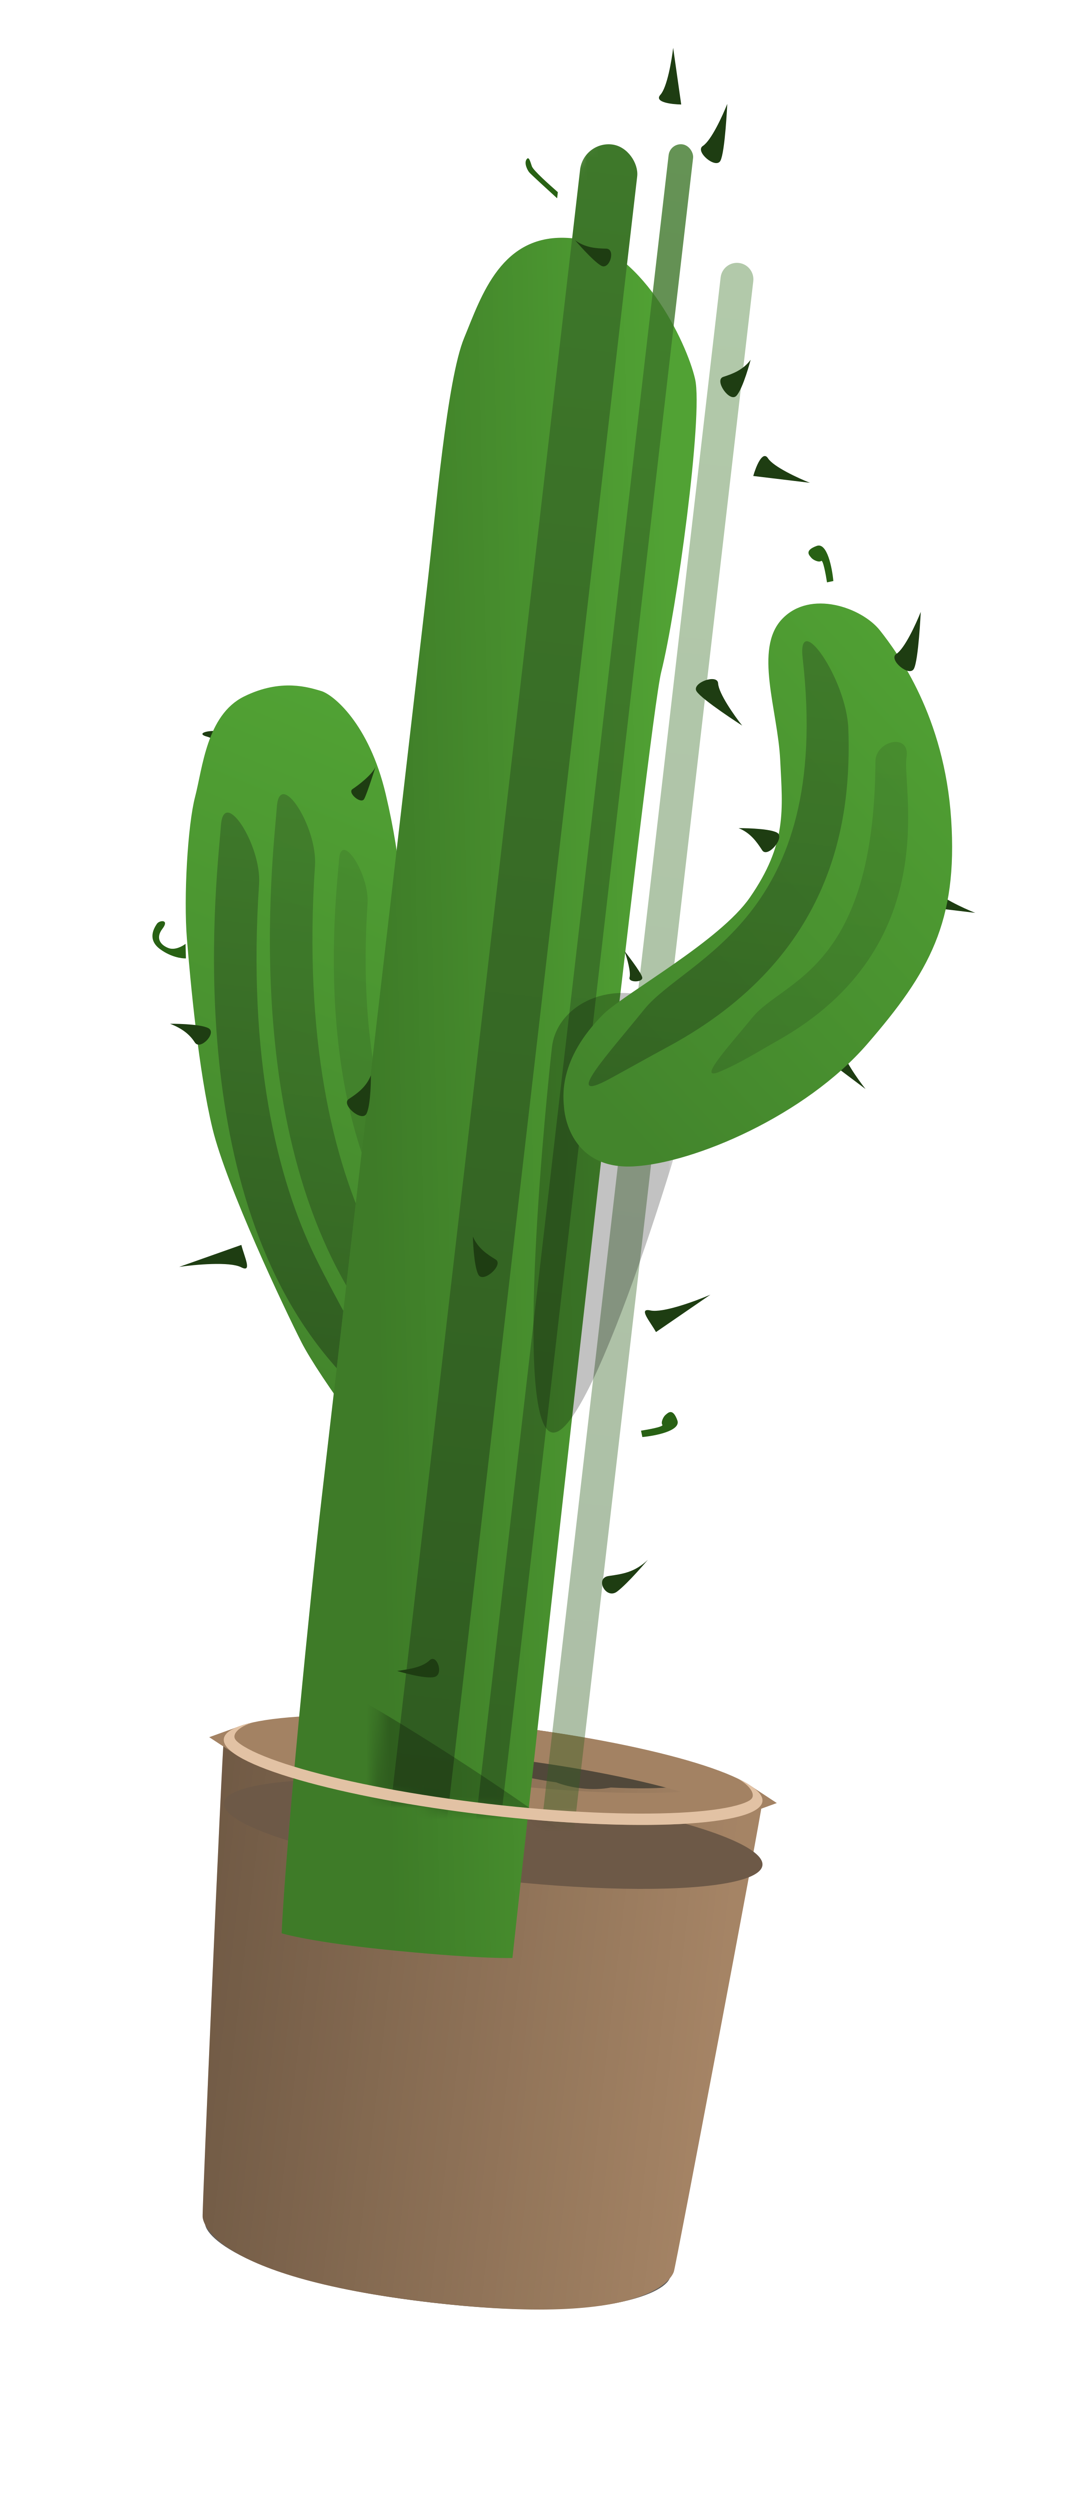 <svg width="92" height="215" viewBox="0 0 92 215" fill="none" xmlns="http://www.w3.org/2000/svg">
<g opacity="0.64" filter="url(#filter0_f_1_58560)">
<path d="M57.685 195.745C57.528 197.107 52.239 199.754 37.137 198.006C22.036 196.257 17.492 192.471 17.65 191.109C17.808 189.748 26.857 190.034 37.912 191.314C48.968 192.594 57.843 194.384 57.685 195.745Z" fill="black"/>
</g>
<path d="M65.617 154.905C65.428 156.537 58.118 195.082 58.001 195.318C58.001 195.318 56.935 200.298 37.137 198.006C17.339 195.713 17.439 190.621 17.439 190.621C17.38 190.364 19.082 151.077 19.26 149.537C19.464 147.776 30.086 146.864 42.887 148.347C55.688 149.829 65.842 152.968 65.617 154.905Z" fill="#A58465"/>
<path d="M65.617 154.905C65.428 156.537 58.118 195.082 58.001 195.318C58.001 195.318 56.935 200.298 37.137 198.006C17.339 195.713 17.439 190.621 17.439 190.621C17.38 190.364 19.082 151.077 19.26 149.537C19.464 147.776 30.086 146.864 42.887 148.347C55.688 149.829 65.842 152.968 65.617 154.905Z" fill="url(#paint0_linear_1_58560)" fill-opacity="0.32"/>
<g filter="url(#filter1_i_1_58560)">
<ellipse cx="42.439" cy="152.221" rx="23.333" ry="3.9" transform="rotate(6.605 42.439 152.221)" fill="#6D5947"/>
</g>
<g filter="url(#filter2_i_1_58560)">
<path d="M50.406 153.143C51.588 153.28 52.629 153.613 53.34 154.03C57.043 154.615 59.688 155.387 59.626 155.929C59.567 156.443 56.355 156.66 52.57 156.466C51.849 156.609 50.961 156.643 50.013 156.533C49.214 156.44 48.48 156.258 47.868 156.022C46.522 155.83 45.367 155.603 44.416 155.36C43.062 155.526 41.193 155.511 39.148 155.275C37.146 155.043 35.356 154.643 34.08 154.184C33.703 154.148 33.318 154.109 32.927 154.064C28.393 153.539 24.781 152.571 24.858 151.903C24.937 151.234 28.674 151.118 33.208 151.642C33.598 151.688 33.982 151.738 34.357 151.789C35.704 151.634 37.539 151.653 39.541 151.885C41.951 152.164 44.054 152.689 45.322 153.265C45.929 153.28 46.587 153.31 47.285 153.355C48.076 153.096 49.192 153.003 50.406 153.143Z" fill="#51483A"/>
</g>
<path d="M42.729 149.713C49.078 150.448 54.744 151.54 58.764 152.7C60.785 153.283 62.328 153.866 63.322 154.399C63.523 154.506 63.689 154.607 63.825 154.697C63.672 154.753 63.487 154.815 63.267 154.874C62.177 155.165 60.542 155.379 58.442 155.485C54.263 155.696 48.497 155.464 42.148 154.729C35.799 153.994 30.133 152.901 26.113 151.741C24.092 151.158 22.55 150.576 21.556 150.044C21.354 149.936 21.189 149.834 21.052 149.744C21.206 149.688 21.39 149.628 21.611 149.569C22.701 149.278 24.335 149.062 26.435 148.956C30.614 148.746 36.38 148.977 42.729 149.713Z" stroke="#A38263" stroke-width="2.75"/>
<path d="M45.775 14.303C45.91 14.675 47.31 15.908 48.009 16.525L47.948 17.053C47.197 16.371 45.663 14.968 45.539 14.811C45.383 14.614 45.093 14.046 45.31 13.714C45.526 13.382 45.641 13.931 45.775 14.303Z" fill="#286114"/>
<path d="M41.109 49.633C41.271 49.769 43.27 51.964 43.97 52.58L43.355 53.283C42.603 52.602 41.003 50.238 40.879 50.081C40.723 49.884 40.227 49.222 40.623 49.219C40.623 49.219 40.947 49.496 41.109 49.633Z" fill="#1E3D12"/>
<path d="M14.502 81.529C15.048 81.735 15.707 81.371 15.968 81.164L16.001 82.417C15.643 82.435 14.698 82.301 13.78 81.624C12.632 80.777 13.281 79.782 13.498 79.45L13.498 79.45C13.714 79.118 14.612 79.043 13.984 79.863C13.355 80.683 13.82 81.272 14.502 81.529Z" fill="#286114"/>
<path d="M17.852 63.358C18.819 63.612 19.262 65.008 19.363 65.674C20.061 65.279 21.462 64.454 21.478 64.313C21.498 64.137 19.648 63.209 18.966 62.951C18.284 62.694 16.643 63.039 17.852 63.358Z" fill="#1E3D12"/>
<path d="M42.953 32.536C43.817 32.03 45.066 32.265 45.607 32.665C45.823 31.89 46.078 31.227 45.99 31.116C45.88 30.977 43.917 31.633 43.252 31.934C42.588 32.236 41.873 33.168 42.953 32.536Z" fill="#1E3D12"/>
<path d="M36.648 83.915C36.393 84.885 35.145 85.109 34.553 85.1L34.761 86.374C35.054 86.407 35.51 85.746 36.072 85.812C36.775 85.893 37.273 87.735 37.334 87.207C37.383 86.784 36.896 86.383 36.795 85.717C36.753 85.058 36.902 82.945 36.648 83.915Z" fill="#286114"/>
<path d="M74.49 93.651L70.561 90.698C71.163 90.113 72.377 89.159 72.419 90.021C72.462 90.882 73.818 92.8 74.49 93.651Z" fill="#1E3D12"/>
<path d="M37.863 65.738L45.553 69.43C44.73 70.818 44.005 73.043 43.498 71.461C42.992 69.879 39.531 66.986 37.863 65.738Z" fill="#1E3D12"/>
<path d="M15.42 108.947L20.771 107.055C21.034 108.096 21.736 109.483 20.756 108.979C19.776 108.474 16.79 108.747 15.42 108.947Z" fill="#1E3D12"/>
<path d="M61.136 111.336L56.455 114.551C55.932 113.614 54.896 112.457 55.973 112.69C57.05 112.923 59.864 111.884 61.136 111.336Z" fill="#1E3D12"/>
<path d="M83.927 78.501L79.05 77.914C79.28 77.106 79.856 75.671 80.322 76.396C80.789 77.121 82.92 78.101 83.927 78.501Z" fill="#1E3D12"/>
<path d="M69.702 41.519L64.826 40.932C65.055 40.124 65.631 38.69 66.098 39.414C66.564 40.139 68.695 41.119 69.702 41.519Z" fill="#1E3D12"/>
<path d="M57.933 4.111L58.627 8.987C57.789 8.974 56.259 8.788 56.836 8.148C57.414 7.509 57.808 5.19 57.933 4.111Z" fill="#1E3D12"/>
<path d="M69.817 47.96C69.662 47.764 69.176 47.35 70.291 46.944C71.182 46.619 71.615 48.822 71.72 49.965L71.173 50.08C71.072 49.414 70.831 48.113 70.675 48.238C70.479 48.393 69.972 48.156 69.817 47.96Z" fill="#286114"/>
<g filter="url(#filter3_ii_1_58560)">
<path d="M25.949 119.438C27.399 122.283 33.371 130.648 36.462 133.148C42.172 139.163 41.441 110.347 41.126 109.775C40.391 108.44 37.181 102.358 36.723 100.163C36.265 97.969 35.419 91.447 35.051 86.942C34.683 82.438 34.625 78.327 33.191 72.272C31.756 66.217 28.665 63.717 27.632 63.419C26.598 63.121 24.201 62.308 20.992 63.9C17.782 65.491 17.428 70.09 16.791 72.514C16.155 74.939 15.792 81.143 16.087 84.746C16.381 88.35 17.085 96.105 18.29 101.063C19.495 106.021 24.499 116.594 25.949 119.438Z" fill="url(#paint1_linear_1_58560)"/>
</g>
<g filter="url(#filter4_f_1_58560)">
<path d="M28.451 117.051C15.291 101.608 18.762 74.706 19.015 70.987C19.243 67.626 22.52 72.667 22.296 76.03C21.299 90.96 23.855 101.384 27.123 108.082C30.415 114.829 37.938 126.85 32.587 121.585C31.507 120.521 30.145 119.04 28.451 117.051Z" fill="url(#paint2_linear_1_58560)"/>
</g>
<g opacity="0.8" filter="url(#filter5_f_1_58560)">
<path d="M33.261 115.467C20.102 100.023 23.573 73.121 23.825 69.403C24.054 66.041 27.331 71.083 27.107 74.445C26.11 89.375 28.665 99.799 31.933 106.497C35.225 113.244 42.749 125.266 37.398 120C36.317 118.937 34.956 117.456 33.261 115.467Z" fill="url(#paint3_linear_1_58560)"/>
</g>
<g opacity="0.4" filter="url(#filter6_f_1_58560)">
<path d="M36.229 108.48C26.385 96.896 28.988 76.712 29.178 73.922C29.349 71.404 31.802 75.179 31.633 77.698C31.003 87.096 32.246 94.115 34.105 99.099C36.73 106.134 42.337 115.404 37.358 109.783C37.006 109.385 36.63 108.951 36.229 108.48Z" fill="url(#paint4_linear_1_58560)"/>
</g>
<path d="M14.639 88.036C14.639 88.036 17.187 88.017 17.938 88.418C18.688 88.818 17.233 90.368 16.766 89.643C16.3 88.919 15.646 88.435 14.639 88.036Z" fill="#1E3D12"/>
<mask id="mask0_1_58560" style="mask-type:alpha" maskUnits="userSpaceOnUse" x="15" y="62" width="27" height="72">
<path d="M25.949 119.438C27.399 122.283 33.371 130.648 36.462 133.148C42.172 139.163 41.441 110.347 41.126 109.775C40.391 108.44 37.181 102.358 36.723 100.163C36.265 97.969 35.419 91.447 35.051 86.942C34.683 82.438 34.625 78.327 33.191 72.272C31.756 66.217 28.665 63.717 27.632 63.419C26.598 63.121 24.201 62.308 20.992 63.9C17.782 65.491 17.428 70.09 16.791 72.514C16.155 74.939 15.792 81.143 16.087 84.746C16.381 88.35 17.085 96.105 18.29 101.063C19.495 106.021 24.499 116.594 25.949 119.438Z" fill="url(#paint5_linear_1_58560)"/>
</mask>
<g mask="url(#mask0_1_58560)">
<g opacity="0.32" filter="url(#filter7_f_1_58560)">
<path d="M32.532 127.478C32.01 123.921 30.856 87.421 33.56 87.02C36.264 86.619 41.803 122.469 42.326 126.026C42.848 129.583 41.079 132.791 38.375 133.192C35.67 133.594 33.054 131.035 32.532 127.478Z" fill="black"/>
</g>
</g>
<path d="M57.282 121.668C57.478 121.512 57.891 121.025 58.295 122.142C58.618 123.037 56.421 123.472 55.282 123.578L55.167 123.029C55.831 122.928 57.129 122.686 57.005 122.528C56.849 122.332 57.086 121.824 57.282 121.668Z" fill="#286114"/>
<path d="M34.156 113.116C34.156 113.116 36.425 113.83 36.924 114.096C37.423 114.362 36.389 115.586 36.079 115.104C35.769 114.623 34.825 113.381 34.156 113.116Z" fill="#1E3D12"/>
<path d="M30.56 138.029C30.56 138.029 32.548 140.643 33.283 141.072C34.018 141.5 34.76 139.204 33.9 139.189C33.04 139.173 31.429 138.677 30.56 138.029Z" fill="#1E3D12"/>
<g filter="url(#filter8_i_1_58560)">
<path d="M35.684 116.818C34.737 124.989 32.568 146.795 32.239 154.252C32.239 154.252 34.745 155.042 42.207 155.763C49.668 156.484 52.101 156.374 52.101 156.374C55.578 124.297 63.856 49.947 64.907 45.785C66.221 40.584 68.53 23.719 67.823 20.604C67.116 17.488 63.117 8.994 57.127 8.479C51.136 7.964 49.43 13.477 47.948 17.053C46.466 20.629 45.492 32.116 44.758 38.455L39.456 84.24L35.684 116.818Z" fill="#51A234"/>
<path d="M35.684 116.818C34.737 124.989 32.568 146.795 32.239 154.252C32.239 154.252 34.745 155.042 42.207 155.763C49.668 156.484 52.101 156.374 52.101 156.374C55.578 124.297 63.856 49.947 64.907 45.785C66.221 40.584 68.53 23.719 67.823 20.604C67.116 17.488 63.117 8.994 57.127 8.479C51.136 7.964 49.43 13.477 47.948 17.053C46.466 20.629 45.492 32.116 44.758 38.455L39.456 84.24L35.684 116.818Z" fill="url(#paint6_linear_1_58560)" fill-opacity="0.24"/>
</g>
<mask id="mask1_1_58560" style="mask-type:alpha" maskUnits="userSpaceOnUse" x="32" y="8" width="36" height="149">
<path d="M35.684 116.818C34.737 124.989 32.568 146.795 32.239 154.252C32.239 154.252 34.745 155.042 42.207 155.764C49.668 156.485 52.101 156.374 52.101 156.374C55.578 124.297 63.856 49.947 64.907 45.786C66.221 40.584 68.53 23.72 67.823 20.604C67.116 17.488 63.117 8.995 57.127 8.479C51.136 7.964 49.43 13.477 47.948 17.053C46.466 20.629 45.492 32.116 44.758 38.456L39.456 84.241L35.684 116.818Z" fill="#51A234"/>
<path d="M35.684 116.818C34.737 124.989 32.568 146.795 32.239 154.252C32.239 154.252 34.745 155.042 42.207 155.764C49.668 156.485 52.101 156.374 52.101 156.374C55.578 124.297 63.856 49.947 64.907 45.786C66.221 40.584 68.53 23.72 67.823 20.604C67.116 17.488 63.117 8.995 57.127 8.479C51.136 7.964 49.43 13.477 47.948 17.053C46.466 20.629 45.492 32.116 44.758 38.456L39.456 84.241L35.684 116.818Z" fill="url(#paint7_linear_1_58560)" fill-opacity="0.24"/>
</mask>
<g mask="url(#mask1_1_58560)">
<g filter="url(#filter9_f_1_58560)">
<rect x="50.207" y="12.139" width="4.949" height="147.136" rx="2.475" transform="rotate(6.605 50.207 12.139)" fill="url(#paint8_linear_1_58560)"/>
</g>
<g opacity="0.8" filter="url(#filter10_f_1_58560)">
<rect x="57.664" y="12.289" width="2.121" height="147.845" rx="1.061" transform="rotate(6.605 57.664 12.289)" fill="url(#paint9_linear_1_58560)"/>
</g>
<g opacity="0.4" filter="url(#filter11_f_1_58560)">
<path d="M62.019 23.854C62.109 23.078 62.811 22.522 63.586 22.612C64.362 22.701 64.918 23.403 64.829 24.179L48.474 165.416C48.384 166.192 47.682 166.748 46.906 166.658C46.13 166.568 45.574 165.867 45.664 165.091L62.019 23.854Z" fill="url(#paint10_linear_1_58560)"/>
</g>
<g opacity="0.24" filter="url(#filter12_f_1_58560)">
<path d="M60.146 91.511C59.804 94.459 51.046 123.594 47.554 123.19C44.063 122.785 47.161 92.995 47.503 90.047C47.844 87.099 50.951 85.036 54.443 85.441C57.934 85.845 60.487 88.563 60.146 91.511Z" fill="black"/>
</g>
<g opacity="0.24" filter="url(#filter13_f_1_58560)">
<path d="M29.071 145.162C31.822 146.254 57.614 162.26 56.318 165.537C55.023 168.815 27.132 158.122 24.38 157.03C21.629 155.938 20.448 152.396 21.744 149.119C23.039 145.842 26.319 144.07 29.071 145.162Z" fill="black"/>
</g>
</g>
<path d="M40.695 106.334C40.695 106.334 40.756 108.888 41.179 109.628C41.602 110.368 43.389 108.751 42.652 108.306C41.915 107.861 41.125 107.331 40.695 106.334Z" fill="#1E3D12"/>
<path d="M34.18 143.693C34.18 143.693 36.576 144.426 37.398 144.208C38.221 143.989 37.591 142.179 36.971 142.777C36.357 143.37 35.273 143.531 34.21 143.689L34.18 143.693Z" fill="#1E3D12"/>
<path d="M55.757 134.133C55.757 134.133 54.086 136.121 53.115 136.861C52.144 137.601 51.16 135.702 52.38 135.527L52.399 135.524C53.611 135.35 54.639 135.202 55.757 134.133Z" fill="#1E3D12"/>
<path d="M63.874 62.398C63.874 62.398 60.395 60.168 59.945 59.445C59.495 58.721 61.76 57.906 61.803 58.768C61.846 59.629 63.201 61.547 63.874 62.398Z" fill="#1E3D12"/>
<g filter="url(#filter14_ii_1_58560)">
<path d="M64.529 75.187C61.965 78.888 54.045 83.253 51.986 85.156C47.966 89.14 48.475 92.423 48.549 93.324C48.623 94.225 49.362 98.593 54.557 98.302C59.751 98.011 69.297 93.942 74.638 87.779C79.978 81.616 82.44 77.261 81.859 68.449C81.278 59.638 77.283 54.178 75.731 52.214C74.179 50.25 69.736 48.664 67.302 51.238C64.869 53.811 66.932 59.047 67.145 63.355C67.358 67.662 67.734 70.561 64.529 75.187Z" fill="url(#paint11_linear_1_58560)"/>
</g>
<g opacity="0.8" filter="url(#filter15_f_1_58560)">
<path d="M57.489 90.014C71.959 82.207 73.273 70.26 73.01 62.688C72.86 58.36 68.588 52.317 69.08 56.619C71.644 79.045 59.042 82.345 55.441 86.805C52.305 90.691 48.258 95.057 52.474 92.769C54.145 91.861 55.815 90.917 57.489 90.014Z" fill="url(#paint12_linear_1_58560)"/>
</g>
<g opacity="0.4" filter="url(#filter16_f_1_58560)">
<path d="M78.016 65.141C78.37 62.989 75.352 63.668 75.342 65.484C75.243 83.484 67.42 84.232 64.76 87.491C62.641 90.088 59.958 92.979 61.901 92.175C63.652 91.451 65.277 90.415 66.928 89.487C81.327 81.389 77.596 67.69 78.016 65.141Z" fill="url(#paint13_linear_1_58560)"/>
</g>
<path d="M79.241 52.62C79.241 52.62 79.052 56.758 78.652 57.511C78.252 58.264 76.417 56.704 77.14 56.236C77.862 55.768 78.841 53.63 79.241 52.62Z" fill="#1E3D12"/>
<path d="M62.59 8.933C62.59 8.933 62.402 13.07 62.002 13.823C61.602 14.576 59.767 13.017 60.489 12.549C61.212 12.081 62.191 9.943 62.59 8.933Z" fill="#1E3D12"/>
<path d="M53.753 81.791C53.753 81.791 55.166 83.582 55.27 84.041C55.375 84.499 54.048 84.515 54.18 84.058C54.313 83.601 53.951 82.357 53.753 81.791Z" fill="#1E3D12"/>
<path d="M63.565 71.215C63.565 71.215 66.113 71.197 66.864 71.597C67.615 71.998 66.058 73.84 65.592 73.115C65.125 72.391 64.573 71.615 63.565 71.215Z" fill="#1E3D12"/>
<path d="M64.602 30.938C64.602 30.938 63.959 33.411 63.378 34.034C62.797 34.658 61.427 32.675 62.246 32.41C63.065 32.146 63.956 31.81 64.602 30.938Z" fill="#1E3D12"/>
<path d="M49.489 20.655C49.489 20.655 50.991 22.416 51.726 22.844C52.462 23.273 53.027 21.397 52.167 21.381C51.307 21.365 50.358 21.303 49.489 20.655Z" fill="#1E3D12"/>
<path d="M31.92 92.469C31.92 92.469 31.937 95.024 31.537 95.777C31.137 96.53 29.302 94.971 30.024 94.502C30.747 94.034 31.521 93.479 31.92 92.469Z" fill="#1E3D12"/>
<path d="M32.325 65.926C32.325 65.926 31.611 68.202 31.345 68.702C31.079 69.202 29.86 68.166 30.34 67.855C30.82 67.544 32.059 66.597 32.325 65.926Z" fill="#1E3D12"/>
<path d="M63.48 152.94C64.915 153.625 65.688 154.296 65.618 154.905C65.37 157.044 54.791 157.577 41.99 156.095C29.189 154.613 19.013 151.676 19.261 149.537C19.331 148.928 20.237 148.451 21.79 148.112C20.513 148.486 19.879 149.184 20.311 149.654C20.309 149.655 20.308 149.657 20.306 149.658C20.316 149.668 20.326 149.68 20.338 149.692C20.518 149.877 20.846 150.117 21.366 150.396C22.397 150.948 23.971 151.539 26.002 152.125C30.05 153.293 35.738 154.39 42.102 155.127C48.467 155.864 54.256 156.096 58.464 155.884C60.575 155.778 62.242 155.562 63.372 155.26C63.942 155.108 64.317 154.949 64.534 154.81C64.548 154.801 64.561 154.792 64.572 154.783C64.571 154.782 64.57 154.781 64.569 154.779C65.098 154.421 64.639 153.596 63.48 152.94Z" fill="#E2C2A4"/>
<defs>
<filter id="filter0_f_1_58560" x="1.646" y="174.213" width="72.041" height="40.371" filterUnits="userSpaceOnUse" color-interpolation-filters="sRGB">
<feFlood flood-opacity="0" result="BackgroundImageFix"/>
<feBlend mode="normal" in="SourceGraphic" in2="BackgroundImageFix" result="shape"/>
<feGaussianBlur stdDeviation="8" result="effect1_foregroundBlur_1_58560"/>
</filter>
<filter id="filter1_i_1_58560" x="19.256" y="147.507" width="46.365" height="14.927" filterUnits="userSpaceOnUse" color-interpolation-filters="sRGB">
<feFlood flood-opacity="0" result="BackgroundImageFix"/>
<feBlend mode="normal" in="SourceGraphic" in2="BackgroundImageFix" result="shape"/>
<feColorMatrix in="SourceAlpha" type="matrix" values="0 0 0 0 0 0 0 0 0 0 0 0 0 0 0 0 0 0 127 0" result="hardAlpha"/>
<feOffset dy="5.5"/>
<feGaussianBlur stdDeviation="2.75"/>
<feComposite in2="hardAlpha" operator="arithmetic" k2="-1" k3="1"/>
<feColorMatrix type="matrix" values="0 0 0 0 0 0 0 0 0 0 0 0 0 0 0 0 0 0 0.25 0"/>
<feBlend mode="normal" in2="shape" result="effect1_innerShadow_1_58560"/>
</filter>
<filter id="filter2_i_1_58560" x="24.857" y="148.564" width="34.77" height="8.034" filterUnits="userSpaceOnUse" color-interpolation-filters="sRGB">
<feFlood flood-opacity="0" result="BackgroundImageFix"/>
<feBlend mode="normal" in="SourceGraphic" in2="BackgroundImageFix" result="shape"/>
<feColorMatrix in="SourceAlpha" type="matrix" values="0 0 0 0 0 0 0 0 0 0 0 0 0 0 0 0 0 0 127 0" result="hardAlpha"/>
<feOffset dy="-2.75"/>
<feGaussianBlur stdDeviation="2.75"/>
<feComposite in2="hardAlpha" operator="arithmetic" k2="-1" k3="1"/>
<feColorMatrix type="matrix" values="0 0 0 0 0 0 0 0 0 0 0 0 0 0 0 0 0 0 0.32 0"/>
<feBlend mode="normal" in2="shape" result="effect1_innerShadow_1_58560"/>
</filter>
<filter id="filter3_ii_1_58560" x="7.982" y="54.946" width="41.355" height="91.028" filterUnits="userSpaceOnUse" color-interpolation-filters="sRGB">
<feFlood flood-opacity="0" result="BackgroundImageFix"/>
<feBlend mode="normal" in="SourceGraphic" in2="BackgroundImageFix" result="shape"/>
<feColorMatrix in="SourceAlpha" type="matrix" values="0 0 0 0 0 0 0 0 0 0 0 0 0 0 0 0 0 0 127 0" result="hardAlpha"/>
<feOffset dx="8" dy="-16"/>
<feGaussianBlur stdDeviation="4"/>
<feComposite in2="hardAlpha" operator="arithmetic" k2="-1" k3="1"/>
<feColorMatrix type="matrix" values="0 0 0 0 0 0 0 0 0 0 0 0 0 0 0 0 0 0 0.25 0"/>
<feBlend mode="normal" in2="shape" result="effect1_innerShadow_1_58560"/>
<feColorMatrix in="SourceAlpha" type="matrix" values="0 0 0 0 0 0 0 0 0 0 0 0 0 0 0 0 0 0 127 0" result="hardAlpha"/>
<feOffset dx="-8" dy="12"/>
<feGaussianBlur stdDeviation="8"/>
<feComposite in2="hardAlpha" operator="arithmetic" k2="-1" k3="1"/>
<feColorMatrix type="matrix" values="0 0 0 0 0.499 0 0 0 0 0.833 0 0 0 0 0.382 0 0 0 1 0"/>
<feBlend mode="normal" in2="effect1_innerShadow_1_58560" result="effect2_innerShadow_1_58560"/>
</filter>
<filter id="filter4_f_1_58560" x="10.416" y="61.879" width="32.037" height="69.004" filterUnits="userSpaceOnUse" color-interpolation-filters="sRGB">
<feFlood flood-opacity="0" result="BackgroundImageFix"/>
<feBlend mode="normal" in="SourceGraphic" in2="BackgroundImageFix" result="shape"/>
<feGaussianBlur stdDeviation="4" result="effect1_foregroundBlur_1_58560"/>
</filter>
<filter id="filter5_f_1_58560" x="15.227" y="60.294" width="32.037" height="69.004" filterUnits="userSpaceOnUse" color-interpolation-filters="sRGB">
<feFlood flood-opacity="0" result="BackgroundImageFix"/>
<feBlend mode="normal" in="SourceGraphic" in2="BackgroundImageFix" result="shape"/>
<feGaussianBlur stdDeviation="4" result="effect1_foregroundBlur_1_58560"/>
</filter>
<filter id="filter6_f_1_58560" x="20.729" y="65.091" width="26.621" height="54.422" filterUnits="userSpaceOnUse" color-interpolation-filters="sRGB">
<feFlood flood-opacity="0" result="BackgroundImageFix"/>
<feBlend mode="normal" in="SourceGraphic" in2="BackgroundImageFix" result="shape"/>
<feGaussianBlur stdDeviation="4" result="effect1_foregroundBlur_1_58560"/>
</filter>
<filter id="filter7_f_1_58560" x="15.836" y="71.016" width="42.582" height="78.218" filterUnits="userSpaceOnUse" color-interpolation-filters="sRGB">
<feFlood flood-opacity="0" result="BackgroundImageFix"/>
<feBlend mode="normal" in="SourceGraphic" in2="BackgroundImageFix" result="shape"/>
<feGaussianBlur stdDeviation="8" result="effect1_foregroundBlur_1_58560"/>
</filter>
<filter id="filter8_i_1_58560" x="24.238" y="8.445" width="43.717" height="159.934" filterUnits="userSpaceOnUse" color-interpolation-filters="sRGB">
<feFlood flood-opacity="0" result="BackgroundImageFix"/>
<feBlend mode="normal" in="SourceGraphic" in2="BackgroundImageFix" result="shape"/>
<feColorMatrix in="SourceAlpha" type="matrix" values="0 0 0 0 0 0 0 0 0 0 0 0 0 0 0 0 0 0 127 0" result="hardAlpha"/>
<feOffset dx="-8" dy="12"/>
<feGaussianBlur stdDeviation="8"/>
<feComposite in2="hardAlpha" operator="arithmetic" k2="-1" k3="1"/>
<feColorMatrix type="matrix" values="0 0 0 0 0.499 0 0 0 0 0.833 0 0 0 0 0.382 0 0 0 1 0"/>
<feBlend mode="normal" in2="shape" result="effect1_innerShadow_1_58560"/>
</filter>
<filter id="filter9_f_1_58560" x="25.551" y="4.407" width="37.305" height="162.193" filterUnits="userSpaceOnUse" color-interpolation-filters="sRGB">
<feFlood flood-opacity="0" result="BackgroundImageFix"/>
<feBlend mode="normal" in="SourceGraphic" in2="BackgroundImageFix" result="shape"/>
<feGaussianBlur stdDeviation="4" result="effect1_foregroundBlur_1_58560"/>
</filter>
<filter id="filter10_f_1_58560" x="32.772" y="4.404" width="34.885" height="162.878" filterUnits="userSpaceOnUse" color-interpolation-filters="sRGB">
<feFlood flood-opacity="0" result="BackgroundImageFix"/>
<feBlend mode="normal" in="SourceGraphic" in2="BackgroundImageFix" result="shape"/>
<feGaussianBlur stdDeviation="4" result="effect1_foregroundBlur_1_58560"/>
</filter>
<filter id="filter11_f_1_58560" x="37.654" y="14.602" width="35.184" height="160.066" filterUnits="userSpaceOnUse" color-interpolation-filters="sRGB">
<feFlood flood-opacity="0" result="BackgroundImageFix"/>
<feBlend mode="normal" in="SourceGraphic" in2="BackgroundImageFix" result="shape"/>
<feGaussianBlur stdDeviation="4" result="effect1_foregroundBlur_1_58560"/>
</filter>
<filter id="filter12_f_1_58560" x="29.91" y="69.39" width="46.266" height="69.804" filterUnits="userSpaceOnUse" color-interpolation-filters="sRGB">
<feFlood flood-opacity="0" result="BackgroundImageFix"/>
<feBlend mode="normal" in="SourceGraphic" in2="BackgroundImageFix" result="shape"/>
<feGaussianBlur stdDeviation="8" result="effect1_foregroundBlur_1_58560"/>
</filter>
<filter id="filter13_f_1_58560" x="5.219" y="128.84" width="67.147" height="53.319" filterUnits="userSpaceOnUse" color-interpolation-filters="sRGB">
<feFlood flood-opacity="0" result="BackgroundImageFix"/>
<feBlend mode="normal" in="SourceGraphic" in2="BackgroundImageFix" result="shape"/>
<feGaussianBlur stdDeviation="8" result="effect1_foregroundBlur_1_58560"/>
</filter>
<filter id="filter14_ii_1_58560" x="40.488" y="41.898" width="49.453" height="66.418" filterUnits="userSpaceOnUse" color-interpolation-filters="sRGB">
<feFlood flood-opacity="0" result="BackgroundImageFix"/>
<feBlend mode="normal" in="SourceGraphic" in2="BackgroundImageFix" result="shape"/>
<feColorMatrix in="SourceAlpha" type="matrix" values="0 0 0 0 0 0 0 0 0 0 0 0 0 0 0 0 0 0 127 0" result="hardAlpha"/>
<feOffset dx="8" dy="-8"/>
<feGaussianBlur stdDeviation="4"/>
<feComposite in2="hardAlpha" operator="arithmetic" k2="-1" k3="1"/>
<feColorMatrix type="matrix" values="0 0 0 0 0 0 0 0 0 0 0 0 0 0 0 0 0 0 0.16 0"/>
<feBlend mode="normal" in2="shape" result="effect1_innerShadow_1_58560"/>
<feColorMatrix in="SourceAlpha" type="matrix" values="0 0 0 0 0 0 0 0 0 0 0 0 0 0 0 0 0 0 127 0" result="hardAlpha"/>
<feOffset dx="-8" dy="10"/>
<feGaussianBlur stdDeviation="8"/>
<feComposite in2="hardAlpha" operator="arithmetic" k2="-1" k3="1"/>
<feColorMatrix type="matrix" values="0 0 0 0 0.499 0 0 0 0 0.833 0 0 0 0 0.382 0 0 0 1 0"/>
<feBlend mode="normal" in2="effect1_innerShadow_1_58560" result="effect2_innerShadow_1_58560"/>
</filter>
<filter id="filter15_f_1_58560" x="42.662" y="47.142" width="38.377" height="54.259" filterUnits="userSpaceOnUse" color-interpolation-filters="sRGB">
<feFlood flood-opacity="0" result="BackgroundImageFix"/>
<feBlend mode="normal" in="SourceGraphic" in2="BackgroundImageFix" result="shape"/>
<feGaussianBlur stdDeviation="4" result="effect1_foregroundBlur_1_58560"/>
</filter>
<filter id="filter16_f_1_58560" x="53.23" y="55.8" width="32.928" height="44.511" filterUnits="userSpaceOnUse" color-interpolation-filters="sRGB">
<feFlood flood-opacity="0" result="BackgroundImageFix"/>
<feBlend mode="normal" in="SourceGraphic" in2="BackgroundImageFix" result="shape"/>
<feGaussianBlur stdDeviation="4" result="effect1_foregroundBlur_1_58560"/>
</filter>
<linearGradient id="paint0_linear_1_58560" x1="17.507" y1="164.681" x2="62.173" y2="169.853" gradientUnits="userSpaceOnUse">
<stop/>
<stop offset="1" stop-opacity="0"/>
</linearGradient>
<linearGradient id="paint1_linear_1_58560" x1="37.633" y1="66.183" x2="15.638" y2="119.855" gradientUnits="userSpaceOnUse">
<stop stop-color="#51A234"/>
<stop offset="1" stop-color="#43852C"/>
</linearGradient>
<linearGradient id="paint2_linear_1_58560" x1="30.721" y1="70.475" x2="24.687" y2="122.581" gradientUnits="userSpaceOnUse">
<stop stop-color="#3E782A"/>
<stop offset="1" stop-color="#2F5B20"/>
</linearGradient>
<linearGradient id="paint3_linear_1_58560" x1="35.531" y1="68.891" x2="29.497" y2="120.996" gradientUnits="userSpaceOnUse">
<stop stop-color="#3E782A"/>
<stop offset="1" stop-color="#2F5B20"/>
</linearGradient>
<linearGradient id="paint4_linear_1_58560" x1="37.938" y1="73.536" x2="33.411" y2="112.629" gradientUnits="userSpaceOnUse">
<stop stop-color="#3E782A"/>
<stop offset="1" stop-color="#2F5B20"/>
</linearGradient>
<linearGradient id="paint5_linear_1_58560" x1="37.633" y1="66.183" x2="15.638" y2="119.855" gradientUnits="userSpaceOnUse">
<stop stop-color="#51A234"/>
<stop offset="1" stop-color="#43852C"/>
</linearGradient>
<linearGradient id="paint6_linear_1_58560" x1="39.956" y1="79.43" x2="66.423" y2="78.818" gradientUnits="userSpaceOnUse">
<stop/>
<stop offset="1" stop-opacity="0"/>
</linearGradient>
<linearGradient id="paint7_linear_1_58560" x1="39.956" y1="79.431" x2="66.423" y2="78.818" gradientUnits="userSpaceOnUse">
<stop/>
<stop offset="1" stop-opacity="0"/>
</linearGradient>
<linearGradient id="paint8_linear_1_58560" x1="52.682" y1="12.139" x2="52.682" y2="159.276" gradientUnits="userSpaceOnUse">
<stop stop-color="#3E782A"/>
<stop offset="1" stop-color="#2F5B20"/>
</linearGradient>
<linearGradient id="paint9_linear_1_58560" x1="58.725" y1="12.289" x2="58.725" y2="160.135" gradientUnits="userSpaceOnUse">
<stop stop-color="#3E782A"/>
<stop offset="1" stop-color="#2F5B20"/>
</linearGradient>
<linearGradient id="paint10_linear_1_58560" x1="63.586" y1="22.612" x2="46.906" y2="166.658" gradientUnits="userSpaceOnUse">
<stop stop-color="#3E782A"/>
<stop offset="1" stop-color="#2F5B20"/>
</linearGradient>
<linearGradient id="paint11_linear_1_58560" x1="88.134" y1="58.825" x2="51.675" y2="93.059" gradientUnits="userSpaceOnUse">
<stop stop-color="#51A234"/>
<stop offset="1" stop-color="#43852C"/>
</linearGradient>
<linearGradient id="paint12_linear_1_58560" x1="70.38" y1="46.241" x2="64.346" y2="98.346" gradientUnits="userSpaceOnUse">
<stop stop-color="#3E782A"/>
<stop offset="1" stop-color="#2F5B20"/>
</linearGradient>
<linearGradient id="paint13_linear_1_58560" x1="75.774" y1="57.833" x2="71.361" y2="95.942" gradientUnits="userSpaceOnUse">
<stop stop-color="#3E782A"/>
<stop offset="1" stop-color="#2F5B20"/>
</linearGradient>
</defs>
</svg>
